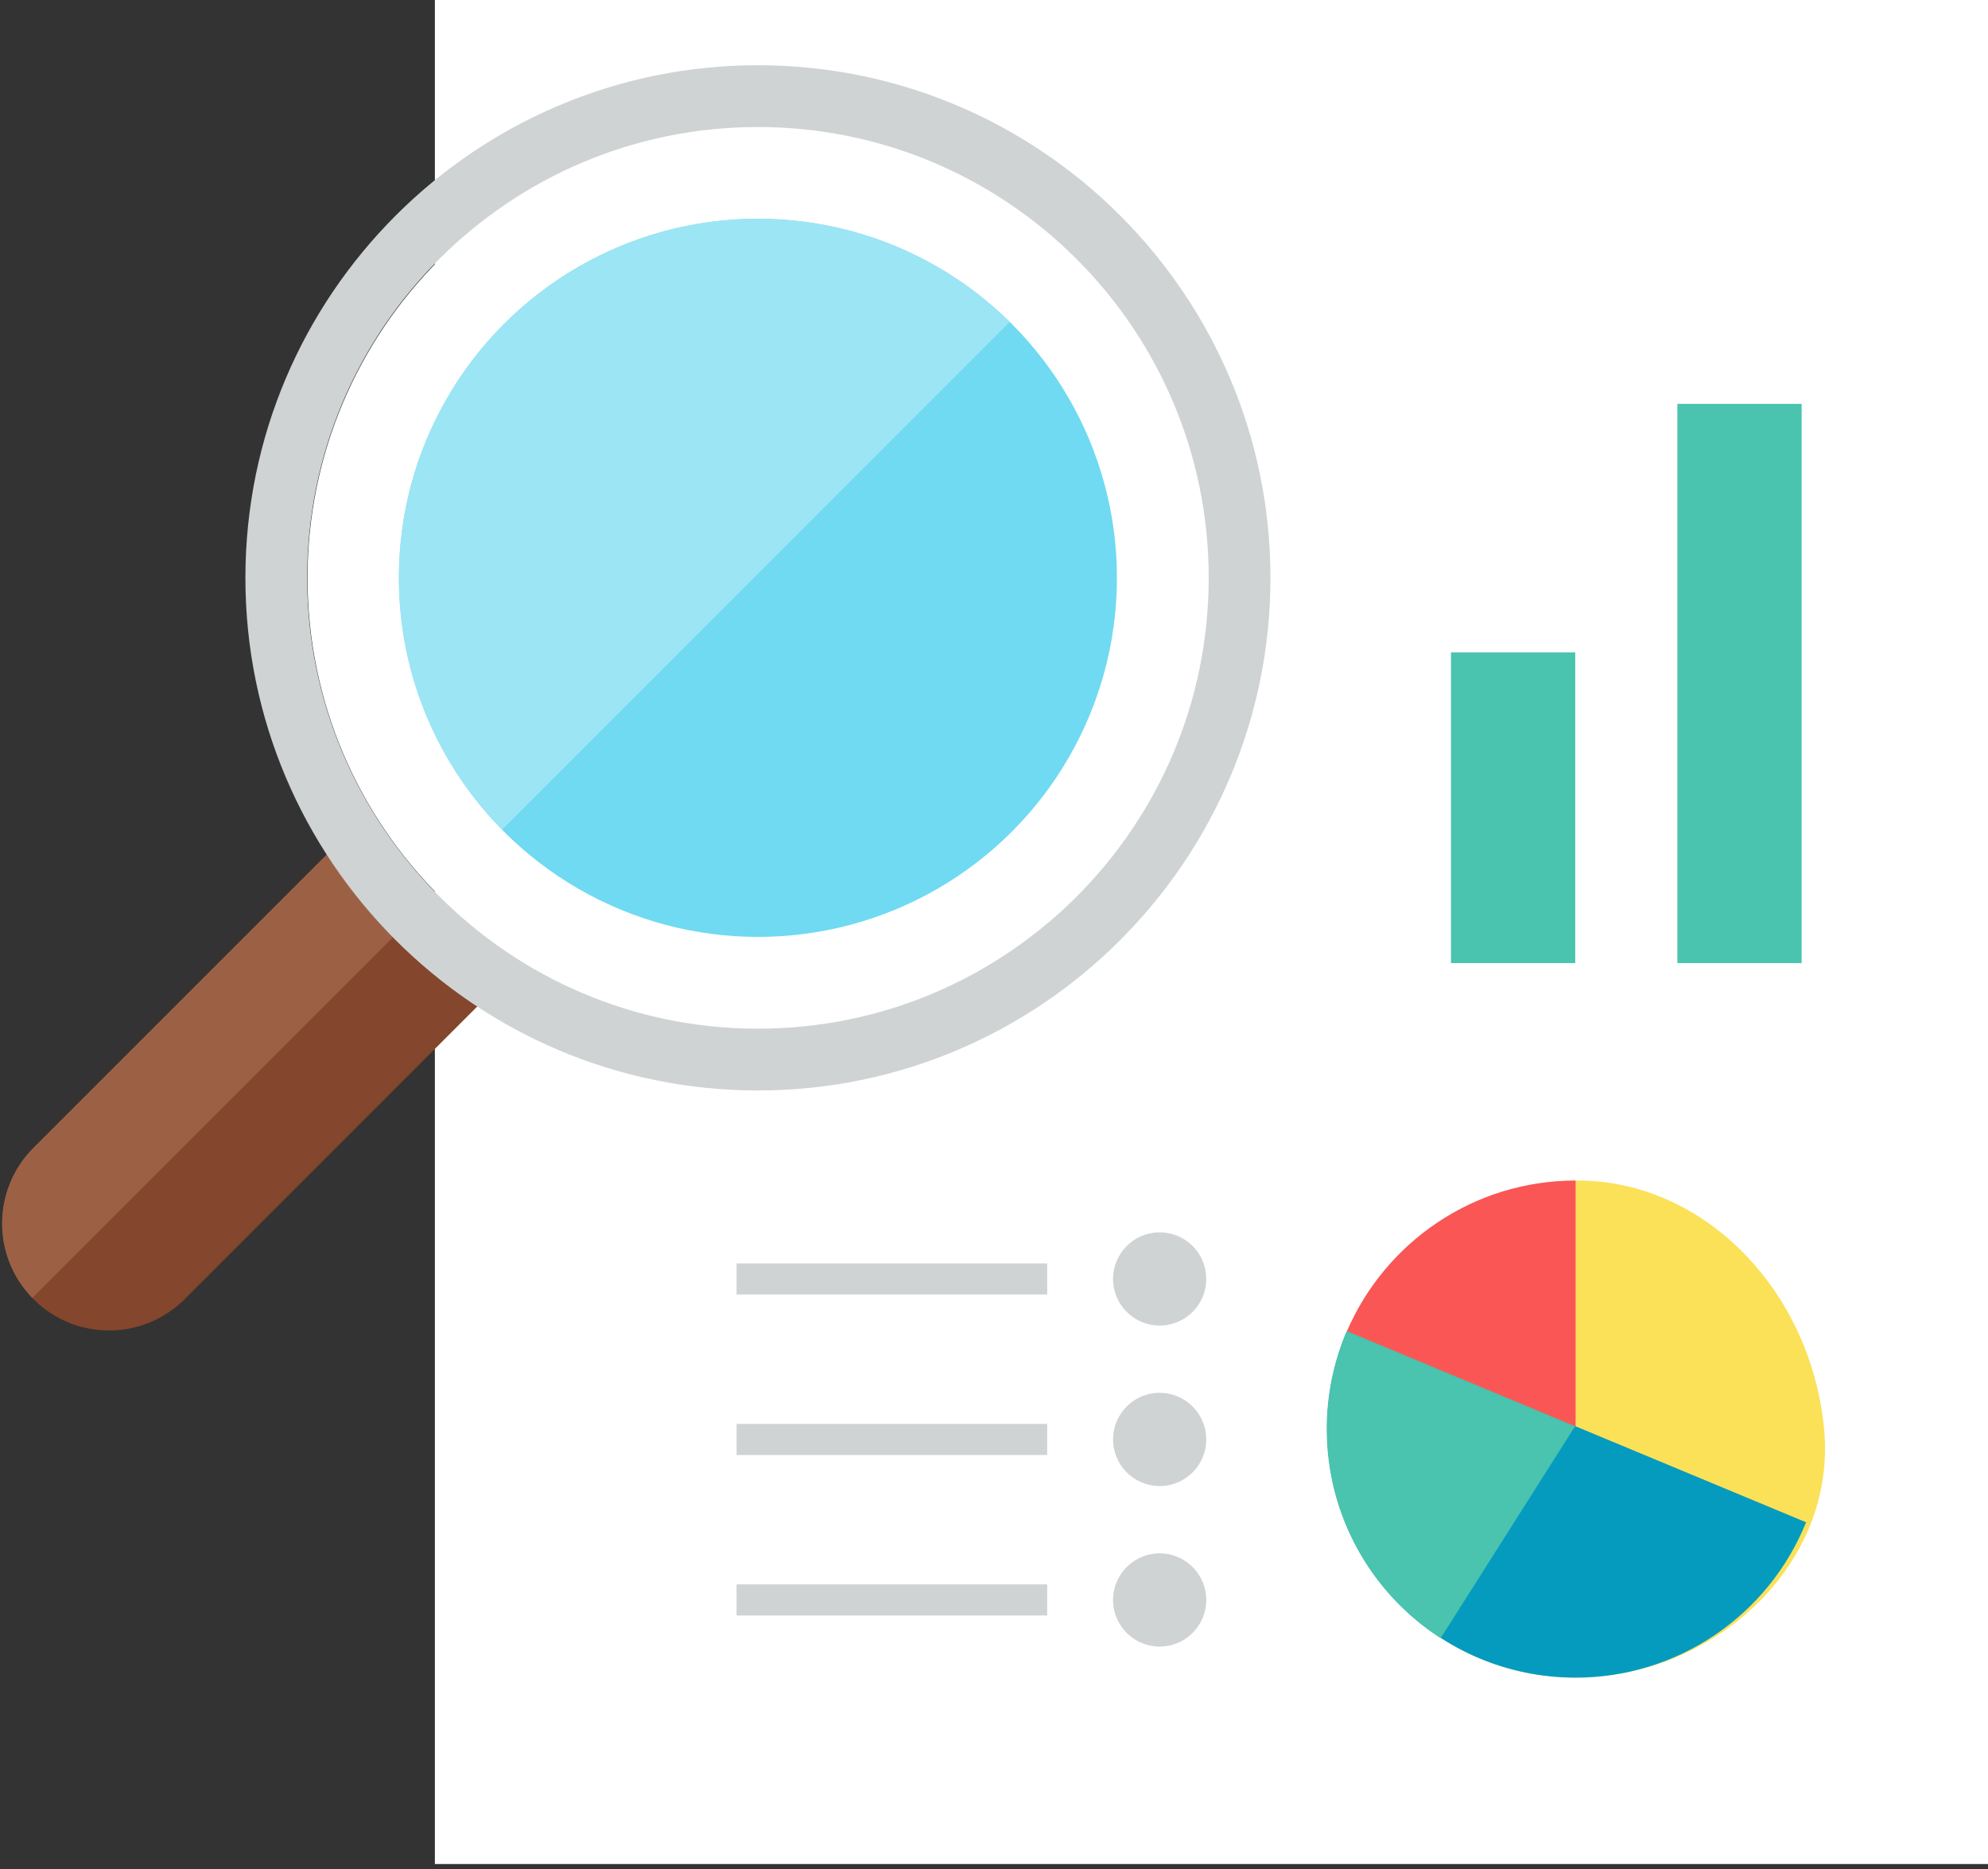 <?xml version="1.0" encoding="UTF-8"?>
<svg width="100px" height="94px" viewBox="0 0 100 94" version="1.1" xmlns="http://www.w3.org/2000/svg" xmlns:xlink="http://www.w3.org/1999/xlink">
    <rect x="0" y="0" width="100" height="94" fill="#333333" stroke="none"/>
    <!-- Generator: Sketch 51.2 (57519) - http://www.bohemiancoding.com/sketch -->
    <title>Analytics</title>
    <desc>Created with Sketch.</desc>
    <defs></defs>
    <g id="Page-1" stroke="none" stroke-width="1" fill="none" fill-rule="evenodd">
        <g id="Analytics" fill-rule="nonzero">
            <g id="Multicolor_1_">
                <polygon id="Shape" fill="#FFFFFF" points="21.875 0 100 0 100 93.75 21.875 93.75"></polygon>
                <path d="M66.756,71.875 C66.756,78.779 72.353,84.375 79.256,84.375 C86.159,84.375 92.406,78.748 91.756,71.875 C91.095,64.881 85.673,59.309 79.256,59.375 C72.353,59.447 66.756,64.972 66.756,71.875 Z" id="Shape" fill="#FBE158"></path>
                <path d="M66.756,71.875 C66.756,78.781 72.35,84.375 79.256,84.375 C84.352,84.377 88.939,81.286 90.85,76.562 L67.756,66.948 C67.093,68.506 66.753,70.182 66.756,71.875 Z" id="Shape" fill="#059BBF"></path>
                <path d="M66.737,71.88 C66.736,76.13 68.895,80.089 72.467,82.391 L79.228,71.734 L67.739,66.953 C67.075,68.51 66.734,70.187 66.737,71.88 Z" id="Shape" fill="#4AC3AF"></path>
                <path d="M67.756,66.948 L79.256,71.741 L79.256,59.375 C74.1,59.375 69.673,62.5 67.756,66.948 Z" id="Shape" fill="#FA5655"></path>
                <polygon id="Shape" fill="#4AC3AF" points="84.375 20.312 90.625 20.312 90.625 48.438 84.375 48.438"></polygon>
                <polygon id="Shape" fill="#4AC3AF" points="72.987 32.812 79.237 32.812 79.237 48.438 72.987 48.438"></polygon>
                <g id="Group" transform="translate(35.938, 60.938)" fill="#CFD3D4">
                    <circle id="Oval" cx="22.395" cy="3.386" r="2.344"></circle>
                    <polygon id="Shape" points="1.113 2.605 16.738 2.605 16.738 4.167 1.113 4.167"></polygon>
                </g>
                <g id="Group" transform="translate(35.938, 68.75)" fill="#CFD3D4">
                    <circle id="Oval" cx="22.395" cy="3.645" r="2.344"></circle>
                    <polygon id="Shape" points="1.113 2.864 16.738 2.864 16.738 4.427 1.113 4.427"></polygon>
                </g>
                <g id="Group" transform="translate(35.938, 78.125)" fill="#CFD3D4">
                    <circle id="Oval" cx="22.395" cy="2.344" r="2.344"></circle>
                    <polygon id="Shape" points="1.113 1.562 16.738 1.562 16.738 3.125 1.113 3.125"></polygon>
                </g>
                <path d="M26.159,48.47 L9.287,65.342 C7.929,66.701 5.949,67.231 4.093,66.734 C2.238,66.237 0.788,64.787 0.291,62.932 C-0.206,61.076 0.324,59.096 1.683,57.737 L18.594,40.83 C20.465,43.948 23.06,46.569 26.159,48.47 Z" id="Shape" fill="#84462D"></path>
                <path d="M21.863,45.041 L1.627,65.277 C-0.418,63.173 -0.397,59.817 1.673,57.739 L18.594,40.82 C19.516,42.349 20.613,43.765 21.863,45.041 Z" id="Shape" fill="#9C6144"></path>
                <path d="M38.125,51.719 C25.633,51.719 15.469,41.555 15.469,29.062 C15.469,16.57 25.633,6.406 38.125,6.406 C50.617,6.406 60.781,16.57 60.781,29.062 C60.781,41.555 50.619,51.719 38.125,51.719 Z" id="Shape" fill="#FFFFFF"></path>
                <path d="M38.125,6.388 C50.644,6.388 60.8,16.544 60.8,29.062 C60.8,41.581 50.644,51.737 38.125,51.737 C25.561,51.737 15.45,41.486 15.45,29.062 C15.45,16.544 25.606,6.388 38.125,6.388 Z M38.125,3.281 C23.909,3.281 12.344,14.847 12.344,29.062 C12.344,43.278 23.909,54.844 38.125,54.844 C52.341,54.844 63.906,43.278 63.906,29.062 C63.906,14.847 52.342,3.281 38.125,3.281 Z" id="Shape" fill="#CFD3D4"></path>
                <circle id="Oval" fill="#6FDAF1" cx="38.125" cy="29.062" r="18.059"></circle>
                <path d="M38.125,11.003 C28.152,11.003 20.066,19.089 20.066,29.062 C20.066,33.997 22.05,38.466 25.258,41.725 L50.788,16.195 C47.416,12.864 42.865,10.998 38.125,11.003 Z" id="Shape" fill="#9CE5F4"></path>
            </g>
        </g>
    </g>
</svg>